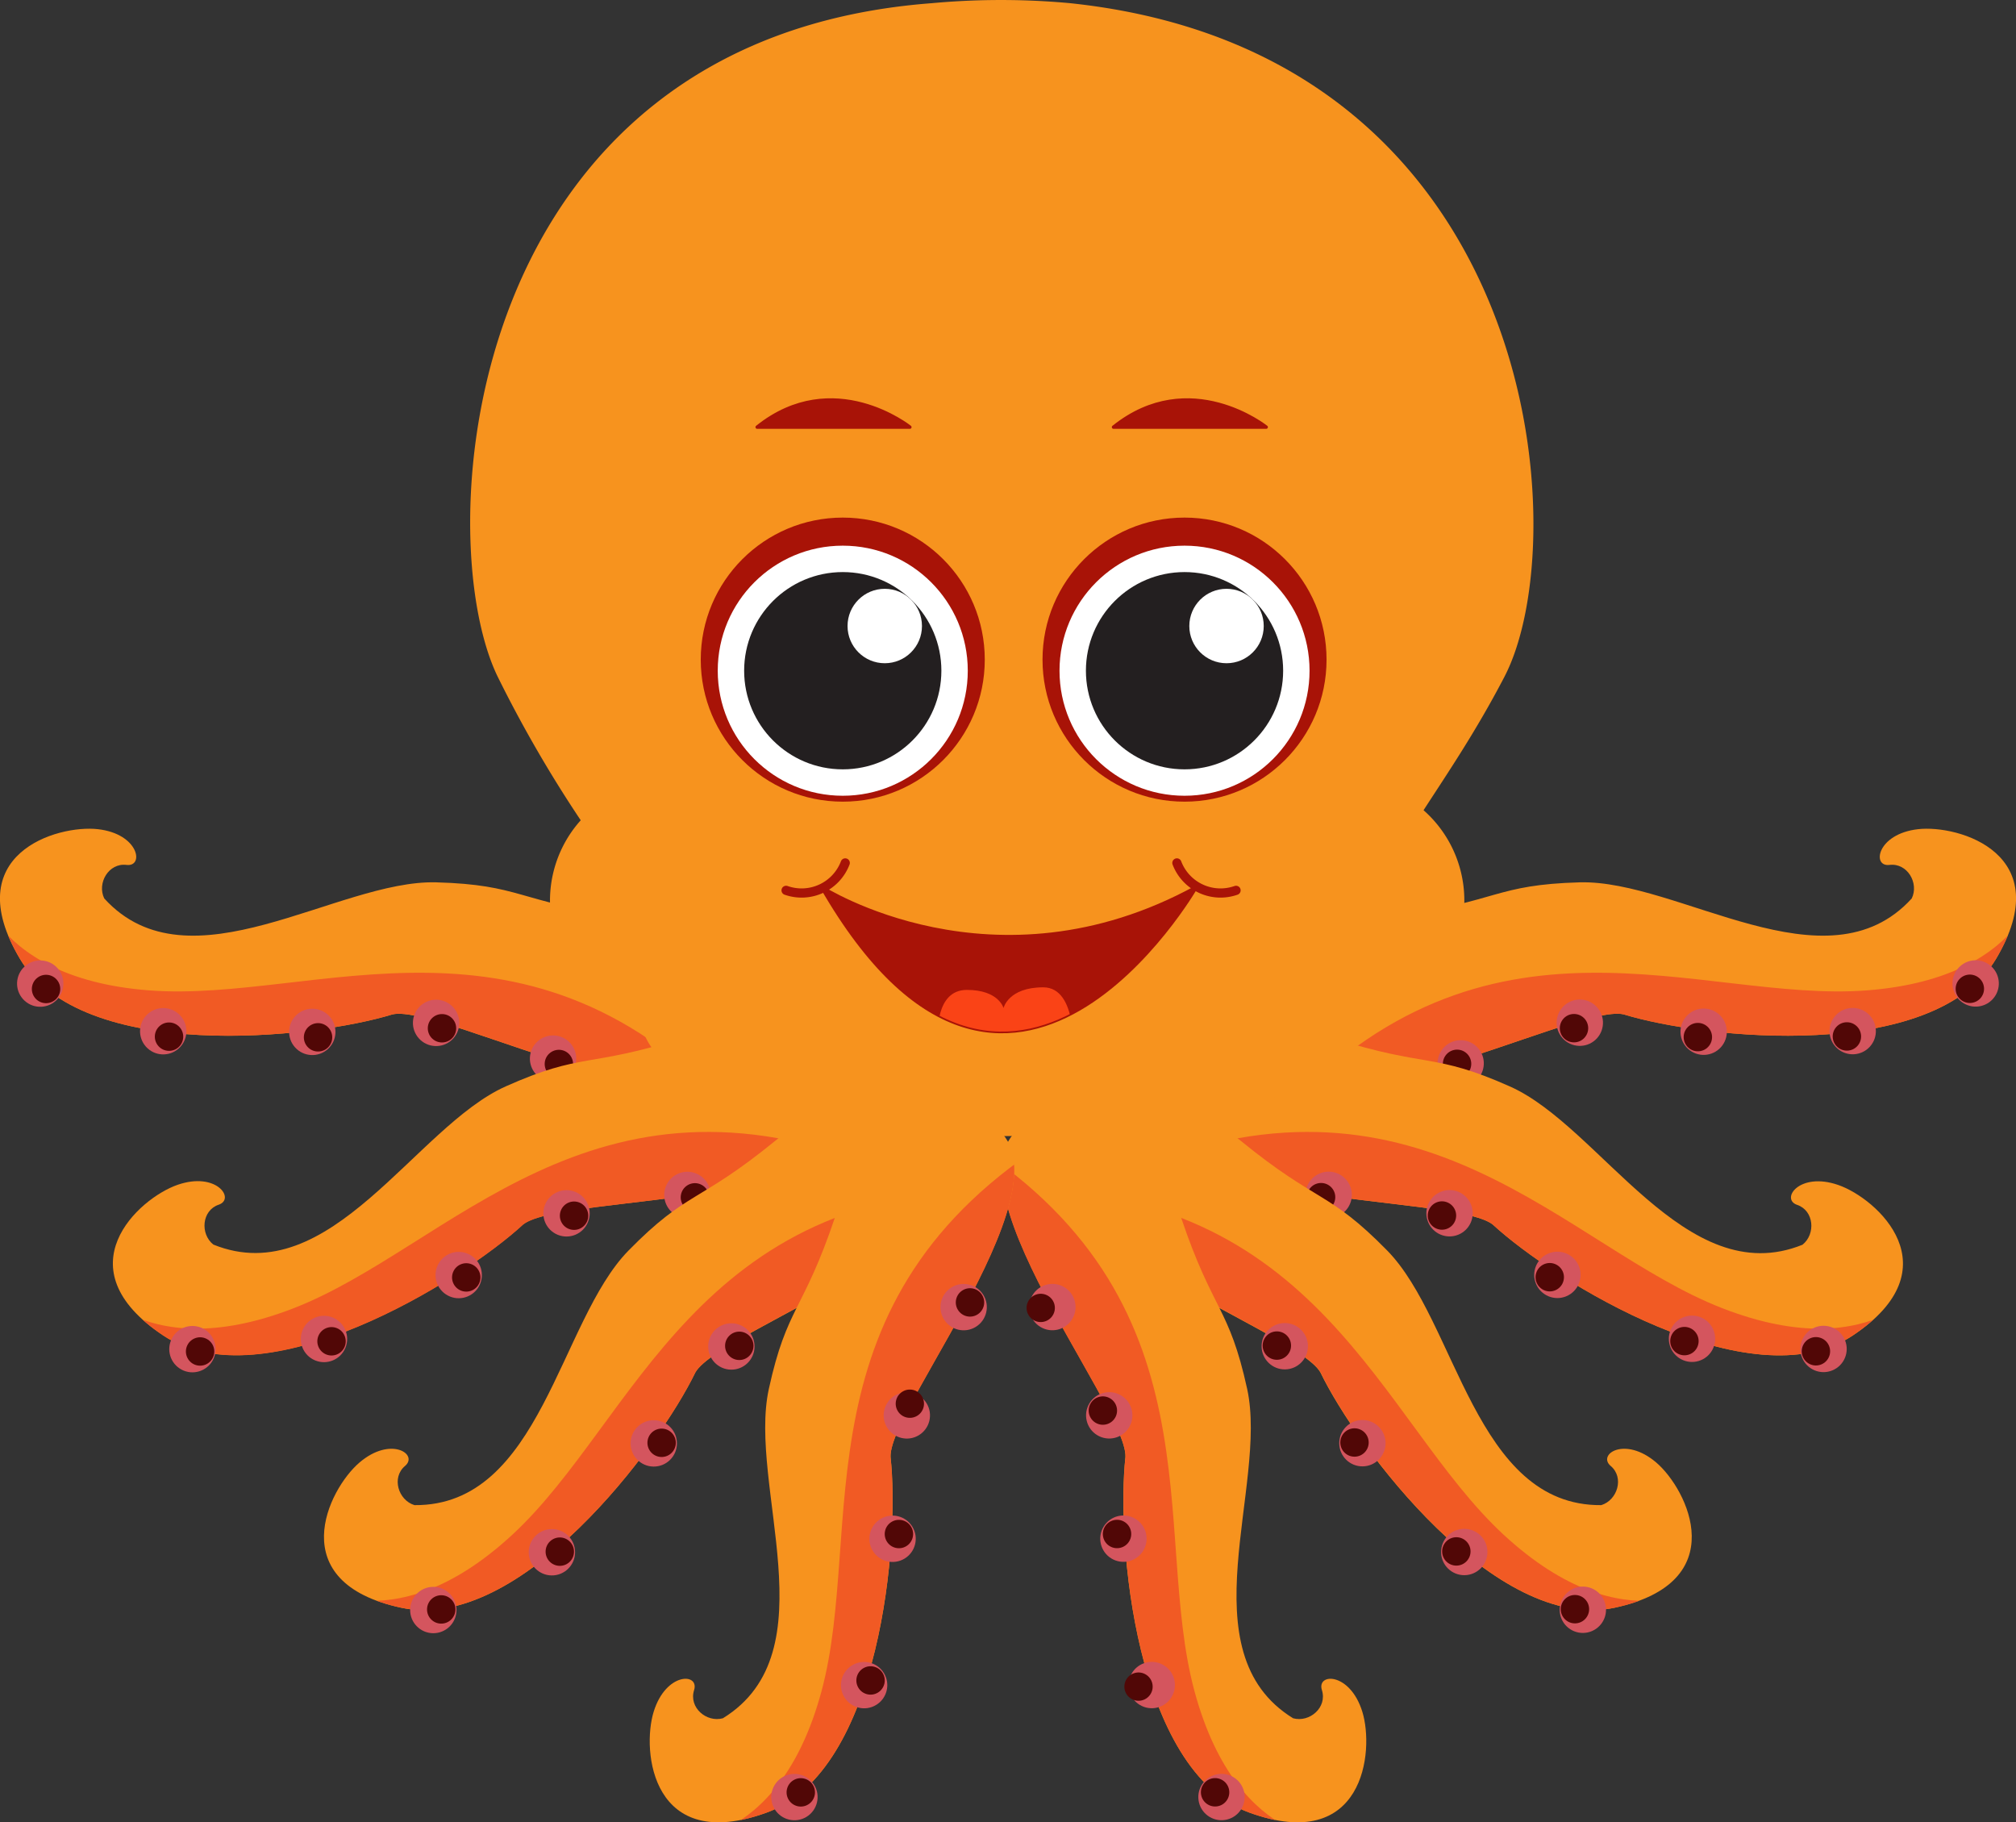 <svg xmlns="http://www.w3.org/2000/svg" xmlns:xlink="http://www.w3.org/1999/xlink" viewBox="0 0 374.92 338.8"><rect x="0" y="0" width="374.92" height="338.8" fill="#333333" stroke="none"/><defs><style>.cls-1,.cls-18{fill:none;}.cls-2{fill:#f7931e;}.cls-3{clip-path:url(#clip-path);}.cls-4{fill:#f15a24;}.cls-5{fill:#d4555e;}.cls-6{fill:#510706;}.cls-7{clip-path:url(#clip-path-2);}.cls-8{clip-path:url(#clip-path-3);}.cls-9{clip-path:url(#clip-path-4);}.cls-10{clip-path:url(#clip-path-5);}.cls-11{clip-path:url(#clip-path-6);}.cls-12{clip-path:url(#clip-path-7);}.cls-13{clip-path:url(#clip-path-8);}.cls-14,.cls-17{fill:#a81307;}.cls-15{fill:#fff;}.cls-16{fill:#231f20;}.cls-17,.cls-18{stroke:#a81307;stroke-linecap:round;stroke-linejoin:round;}.cls-17{stroke-width:0.63px;}.cls-18{stroke-width:1.71px;}.cls-19{clip-path:url(#clip-path-9);}.cls-20{fill:#fa4316;}</style><clipPath id="clip-path"><path class="cls-1" d="M355.52,167.07c1.39-2.85-.82-6.65-4.14-6.24s-2.34-5.76,5.29-6.64,26.1,4.64,14.54,24.09-54.41,14.9-69.28,10.33c-9.4-2.16-62.49,27.23-64.75,4.13,0,0,4.63-20,23-22.55"/></clipPath><clipPath id="clip-path-2"><path class="cls-1" d="M335.21,231.44c2.49-2,2.14-6.35-1-7.41s.38-6.21,7.64-3.7,21.53,15.47,2.69,28-55.5-10.09-66.93-20.64c-7.54-6-68.12-2.46-60.17-24.27,0,0,12.82-16,30.48-10.39"/></clipPath><clipPath id="clip-path-3"><path class="cls-1" d="M297.83,279.86c3-.91,4.32-5.12,1.76-7.28s2.63-5.63,8.47-.64,14.35,22.29-7.78,27-47.92-29.76-54.69-43.77c-4.81-8.36-62.46-27.29-47.06-44.66,0,0,17.81-10.2,32.17,1.52"/></clipPath><clipPath id="clip-path-4"><path class="cls-1" d="M240.49,319.5c3.06.84,6.38-2,5.36-5.23s5.22-3.37,7.51,4,.3,26.51-21,18.77-24.77-50.68-23.05-66.14c.37-9.63-38.39-56.32-16.12-62.85,0,0,20.51.83,26.43,18.39"/></clipPath><clipPath id="clip-path-5"><path class="cls-1" d="M19.4,167.07c-1.39-2.85.82-6.65,4.14-6.24s2.34-5.76-5.29-6.64-26.1,4.64-14.54,24.09S58.12,193.18,73,188.61c9.4-2.16,62.49,27.23,64.75,4.13,0,0-4.63-20-23-22.55"/></clipPath><clipPath id="clip-path-6"><path class="cls-1" d="M39.7,231.44c-2.49-2-2.14-6.35,1-7.41s-.38-6.21-7.64-3.7-21.53,15.47-2.69,28,55.5-10.09,66.93-20.64c7.54-6,68.12-2.46,60.17-24.27,0,0-12.82-16-30.48-10.39"/></clipPath><clipPath id="clip-path-7"><path class="cls-1" d="M77.09,279.86c-3-.91-4.32-5.12-1.76-7.28s-2.63-5.63-8.47-.64-14.35,22.29,7.78,27,47.92-29.76,54.69-43.77c4.81-8.36,62.46-27.29,47.06-44.66,0,0-17.81-10.2-32.17,1.52"/></clipPath><clipPath id="clip-path-8"><path class="cls-1" d="M134.43,319.5c-3.06.84-6.38-2-5.36-5.23s-5.22-3.37-7.51,4-.3,26.51,21,18.77,24.77-50.68,23.05-66.14c-.37-9.63,38.39-56.32,16.12-62.85,0,0-20.51.83-26.43,18.39"/></clipPath><clipPath id="clip-path-9"><path class="cls-1" d="M152.85,165s31.95,20.59,69.57,0C222.42,165,187.64,225.33,152.85,165Z"/></clipPath></defs><title>17_octopus_shorter_legs</title><g id="character"><path class="cls-2" d="M237.18,192.75s4.63-20,23-22.55,17.89-5.7,33.6-6.14c18.39-.51,45.92,20.37,61.75,3,1.39-2.85-.82-6.65-4.14-6.24s-2.34-5.76,5.29-6.64,26.1,4.64,14.54,24.09-54.41,14.9-69.28,10.33C292.53,186.46,239.44,215.85,237.18,192.75Z"/><g class="cls-3"><path class="cls-4" d="M379.8,161.58s-1.47,20.19-32.64,22.57-70.56-18.94-109.41,23.53c0,0,55.07-7.65,57.73-9.2S379.51,212.62,379.8,161.58Z"/></g><circle class="cls-5" cx="367.43" cy="182.88" r="4.31" transform="translate(-14.4 333.41) rotate(-47.98)"/><circle class="cls-6" cx="366.35" cy="183.88" r="2.64" transform="translate(-15.5 332.93) rotate(-47.98)"/><circle class="cls-5" cx="344.56" cy="191.74" r="4.31" transform="translate(-28.54 319.35) rotate(-47.98)"/><circle class="cls-6" cx="343.48" cy="192.74" r="2.64" transform="translate(-29.64 318.87) rotate(-47.98)"/><circle class="cls-5" cx="316.84" cy="191.86" r="4.31" transform="translate(-37.79 298.79) rotate(-47.98)"/><circle class="cls-6" cx="315.76" cy="192.86" r="2.64" transform="translate(-38.89 298.32) rotate(-47.98)"/><circle class="cls-5" cx="293.81" cy="190.18" r="4.31" transform="translate(-44.16 281.13) rotate(-47.98)"/><circle class="cls-6" cx="292.72" cy="191.19" r="2.64" transform="translate(-45.26 280.66) rotate(-47.98)"/><circle class="cls-5" cx="272.06" cy="196.82" r="4.31" transform="matrix(0.67, -0.74, 0.74, 0.67, -56.28, 267.17)"/><circle class="cls-6" cx="270.98" cy="197.82" r="2.64" transform="translate(-57.38 266.7) rotate(-47.98)"/><path class="cls-2" d="M217.41,203.42s12.82-16,30.48-10.39,18.6,2.6,32.95,9c16.8,7.49,32.59,38.22,54.38,29.41,2.49-2,2.14-6.35-1-7.41s.38-6.21,7.64-3.7,21.53,15.47,2.69,28-55.5-10.09-66.93-20.64C270,221.68,209.46,225.23,217.41,203.42Z"/><g class="cls-7"><path class="cls-4" d="M359.48,237s-10.05,17.57-39.19,6.24-55.43-47.59-108.83-26.09c0,0,53,16.91,56,16.67S337.15,282.89,359.48,237Z"/></g><circle class="cls-5" cx="339.12" cy="250.84" r="4.31" transform="translate(-69.92 147.85) rotate(-22.36)"/><circle class="cls-6" cx="337.71" cy="251.28" r="2.64" transform="translate(-70.2 147.34) rotate(-22.36)"/><circle class="cls-5" cx="314.66" cy="248.95" r="4.31" transform="translate(-71.04 138.4) rotate(-22.36)"/><circle class="cls-6" cx="313.25" cy="249.38" r="2.64" transform="translate(-71.31 137.9) rotate(-22.36)"/><circle class="cls-5" cx="289.62" cy="237.07" r="4.31" transform="translate(-68.4 127.98) rotate(-22.36)"/><circle class="cls-6" cx="288.21" cy="237.5" r="2.64" transform="translate(-68.68 127.48) rotate(-22.36)"/><circle class="cls-5" cx="269.57" cy="225.6" r="4.31" transform="translate(-65.55 119.5) rotate(-22.36)"/><circle class="cls-6" cx="268.16" cy="226.03" r="2.64" transform="translate(-65.82 118.99) rotate(-22.36)"/><circle class="cls-5" cx="247.09" cy="222.18" r="4.31" transform="translate(-65.94 110.69) rotate(-22.36)"/><circle class="cls-6" cx="245.68" cy="222.61" r="2.64" transform="translate(-66.21 110.19) rotate(-22.36)"/><path class="cls-2" d="M198.53,210.56s17.81-10.2,32.17,1.52S247,221.32,258,232.54c12.88,13.14,16.29,47.52,39.79,47.32,3-.91,4.32-5.12,1.76-7.28s2.63-5.63,8.47-.64,14.35,22.29-7.78,27-47.92-29.76-54.69-43.77C240.78,246.86,183.13,227.93,198.53,210.56Z"/><g class="cls-8"><path class="cls-4" d="M318.36,293.92s-15.8,12.65-38.75-8.58S245.52,220.73,188,221.13c0,0,43.06,35.17,46,36.07S280.75,328.42,318.36,293.92Z"/></g><circle class="cls-5" cx="294.34" cy="299.34" r="4.31" transform="translate(-4.28 4.27) rotate(-0.83)"/><circle class="cls-6" cx="292.87" cy="299.23" r="2.64" transform="translate(-4.28 4.25) rotate(-0.83)"/><circle class="cls-5" cx="272.29" cy="288.6" r="4.31" transform="translate(-4.13 3.95) rotate(-0.83)"/><circle class="cls-6" cx="270.82" cy="288.49" r="2.64" transform="translate(-4.13 3.93) rotate(-0.83)"/><circle class="cls-5" cx="253.35" cy="268.36" r="4.31" transform="translate(-3.84 3.68) rotate(-0.83)"/><circle class="cls-6" cx="251.88" cy="268.24" r="2.64" transform="translate(-3.84 3.65) rotate(-0.83)"/><circle class="cls-5" cx="238.91" cy="250.33" r="4.31" transform="translate(-3.58 3.47) rotate(-0.83)"/><circle class="cls-6" cx="237.44" cy="250.22" r="2.64" transform="translate(-3.58 3.44) rotate(-0.83)"/><circle class="cls-5" cx="219.26" cy="238.9" r="4.31" transform="translate(-3.42 3.18) rotate(-0.83)"/><circle class="cls-6" cx="217.79" cy="238.79" r="2.64" transform="translate(-3.42 3.16) rotate(-0.83)"/><path class="cls-2" d="M193.22,208s20.51.83,26.43,18.39,8.93,16.52,12.29,31.87c3.93,18-11.46,48.91,8.54,61.23,3.06.84,6.38-2,5.36-5.23s5.22-3.37,7.51,4,.3,26.51-21,18.77-24.77-50.68-23.05-66.14C209.71,261.22,170.94,214.53,193.22,208Z"/><g class="cls-9"><path class="cls-4" d="M250.4,342.32s-20.11,2.32-28.26-27.87,5.47-72.85-43.49-103.12c0,0,17.77,52.68,19.79,55S200.19,351.55,250.4,342.32Z"/></g><circle class="cls-5" cx="227.17" cy="334.14" r="4.31" transform="translate(-176.36 354.72) rotate(-58.71)"/><circle class="cls-6" cx="225.98" cy="333.26" r="2.64" transform="translate(-176.18 353.28) rotate(-58.71)"/><circle class="cls-5" cx="214.2" cy="313.32" r="4.31" transform="translate(-164.8 333.63) rotate(-58.71)"/><circle class="cls-6" cx="213.02" cy="312.45" r="2.64" transform="matrix(0.52, -0.85, 0.85, 0.52, -164.62, 332.2)"/><circle class="cls-5" cx="208.93" cy="286.11" r="4.31" transform="translate(-144.08 316.04) rotate(-58.71)"/><circle class="cls-6" cx="207.74" cy="285.23" r="2.64" transform="translate(-143.9 314.61) rotate(-58.71)"/><circle class="cls-5" cx="206.28" cy="263.17" r="4.31" transform="translate(-125.74 302.76) rotate(-58.71)"/><circle class="cls-6" cx="205.1" cy="262.29" r="2.64" transform="translate(-125.56 301.32) rotate(-58.71)"/><circle class="cls-5" cx="195.71" cy="243.04" r="4.31" transform="translate(-113.62 284.05) rotate(-58.71)"/><circle class="cls-6" cx="194.52" cy="242.16" r="2.64" transform="matrix(0.52, -0.85, 0.85, 0.52, -113.44, 282.61)"/><path class="cls-2" d="M137.74,192.75s-4.63-20-23-22.55-17.89-5.7-33.6-6.14c-18.39-.51-45.92,20.37-61.75,3-1.39-2.85.82-6.65,4.14-6.24s2.34-5.76-5.29-6.64-26.1,4.64-14.54,24.09S58.12,193.18,73,188.61C82.39,186.46,135.47,215.85,137.74,192.75Z"/><g class="cls-10"><path class="cls-4" d="M-4.88,161.58s1.47,20.19,32.64,22.57,70.56-18.94,109.41,23.53c0,0-55.07-7.65-57.73-9.2S-4.59,212.62-4.88,161.58Z"/></g><circle class="cls-5" cx="7.49" cy="182.88" r="4.31" transform="translate(-120.5 52.04) rotate(-42.02)"/><circle class="cls-6" cx="8.57" cy="183.88" r="2.64" transform="translate(-120.89 53.02) rotate(-42.02)"/><circle class="cls-5" cx="30.36" cy="191.74" r="4.31" transform="translate(-120.55 69.62) rotate(-42.02)"/><circle class="cls-6" cx="31.44" cy="192.74" r="2.64" transform="translate(-120.94 70.61) rotate(-42.02)"/><circle class="cls-5" cx="58.08" cy="191.86" r="4.31" transform="translate(-113.5 88.21) rotate(-42.02)"/><circle class="cls-6" cx="59.16" cy="192.86" r="2.64" transform="translate(-113.9 89.2) rotate(-42.02)"/><circle class="cls-5" cx="81.11" cy="190.18" r="4.31" transform="translate(-106.46 103.2) rotate(-42.02)"/><circle class="cls-6" cx="82.2" cy="191.19" r="2.64" transform="translate(-106.85 104.18) rotate(-42.02)"/><circle class="cls-5" cx="102.86" cy="196.82" r="4.31" transform="translate(-105.31 119.47) rotate(-42.02)"/><circle class="cls-6" cx="103.94" cy="197.82" r="2.64" transform="translate(-105.7 120.45) rotate(-42.02)"/><path class="cls-2" d="M157.51,203.42S144.69,187.4,127,193s-18.6,2.6-32.95,9c-16.8,7.49-32.59,38.22-54.38,29.41-2.49-2-2.14-6.35,1-7.41s-.38-6.21-7.64-3.7-21.53,15.47-2.69,28,55.5-10.09,66.93-20.64C104.88,221.68,165.46,225.23,157.51,203.42Z"/><g class="cls-11"><path class="cls-4" d="M15.44,237s10.05,17.57,39.19,6.24,55.43-47.59,108.83-26.09c0,0-53,16.91-56,16.67S37.77,282.89,15.44,237Z"/></g><circle class="cls-5" cx="35.8" cy="250.84" r="4.31" transform="translate(-209.81 188.54) rotate(-67.64)"/><circle class="cls-6" cx="37.21" cy="251.28" r="2.64" transform="translate(-209.33 190.11) rotate(-67.64)"/><circle class="cls-5" cx="60.25" cy="248.95" r="4.31" transform="translate(-192.9 209.98) rotate(-67.64)"/><circle class="cls-6" cx="61.66" cy="249.38" r="2.64" transform="translate(-192.43 211.55) rotate(-67.64)"/><circle class="cls-5" cx="85.3" cy="237.07" r="4.31" transform="translate(-166.39 225.78) rotate(-67.64)"/><circle class="cls-6" cx="86.71" cy="237.5" r="2.64" transform="translate(-165.92 227.36) rotate(-67.64)"/><circle class="cls-5" cx="105.35" cy="225.6" r="4.31" transform="translate(-143.36 237.21) rotate(-67.64)"/><circle class="cls-6" cx="106.76" cy="226.03" r="2.64" transform="translate(-142.89 238.79) rotate(-67.64)"/><circle class="cls-5" cx="127.83" cy="222.18" r="4.31" transform="translate(-126.27 255.88) rotate(-67.64)"/><circle class="cls-6" cx="129.23" cy="222.61" r="2.64" transform="translate(-125.8 257.46) rotate(-67.64)"/><path class="cls-2" d="M176.39,210.56s-17.81-10.2-32.17,1.52-16.35,9.24-27.35,20.46c-12.88,13.14-16.29,47.52-39.79,47.32-3-.91-4.32-5.12-1.76-7.28s-2.63-5.63-8.47-.64-14.35,22.29,7.78,27,47.92-29.76,54.69-43.77C134.14,246.86,191.79,227.93,176.39,210.56Z"/><g class="cls-12"><path class="cls-4" d="M56.55,293.92s15.8,12.65,38.75-8.58S129.4,220.73,187,221.13c0,0-43.06,35.17-46,36.07S94.17,328.42,56.55,293.92Z"/></g><circle class="cls-5" cx="80.58" cy="299.34" r="4.31" transform="translate(-219.89 375.6) rotate(-89.17)"/><circle class="cls-6" cx="82.05" cy="299.23" r="2.64" transform="translate(-218.33 376.96) rotate(-89.17)"/><circle class="cls-5" cx="102.63" cy="288.6" r="4.31" transform="translate(-187.42 387.06) rotate(-89.17)"/><circle class="cls-6" cx="104.1" cy="288.49" r="2.64" transform="translate(-185.86 388.42) rotate(-89.17)"/><circle class="cls-5" cx="121.57" cy="268.36" r="4.31" transform="translate(-148.51 386.05) rotate(-89.17)"/><circle class="cls-6" cx="123.04" cy="268.24" r="2.64" transform="translate(-146.95 387.41) rotate(-89.17)"/><circle class="cls-5" cx="136" cy="250.33" r="4.31" transform="translate(-116.26 382.72) rotate(-89.17)"/><circle class="cls-6" cx="137.48" cy="250.22" r="2.64" transform="translate(-114.7 384.08) rotate(-89.17)"/><circle class="cls-5" cx="155.66" cy="238.9" r="4.31" transform="translate(-85.46 391.1) rotate(-89.17)"/><circle class="cls-6" cx="157.13" cy="238.79" r="2.64" transform="translate(-83.9 392.46) rotate(-89.17)"/><path class="cls-2" d="M181.7,208s-20.51.83-26.43,18.39-8.93,16.52-12.29,31.87c-3.93,18,11.46,48.91-8.54,61.23-3.06.84-6.38-2-5.36-5.23s-5.22-3.37-7.51,4-.3,26.51,21,18.77,24.77-50.68,23.05-66.14C165.21,261.22,204,214.53,181.7,208Z"/><g class="cls-13"><path class="cls-4" d="M124.52,342.32s20.11,2.32,28.26-27.87-5.47-72.85,43.49-103.12c0,0-17.77,52.68-19.79,55S174.72,351.55,124.52,342.32Z"/></g><circle class="cls-5" cx="147.75" cy="334.14" r="4.31" transform="translate(-152.06 125.34) rotate(-31.29)"/><circle class="cls-6" cx="148.93" cy="333.26" r="2.64" transform="translate(-151.43 125.83) rotate(-31.29)"/><circle class="cls-5" cx="160.71" cy="313.32" r="4.31" transform="translate(-139.36 129.05) rotate(-31.29)"/><circle class="cls-6" cx="161.9" cy="312.45" r="2.64" transform="translate(-138.73 129.54) rotate(-31.29)"/><circle class="cls-5" cx="165.99" cy="286.11" r="4.31" transform="translate(-124.45 127.83) rotate(-31.29)"/><circle class="cls-6" cx="167.18" cy="285.23" r="2.64" transform="translate(-123.83 128.32) rotate(-31.29)"/><circle class="cls-5" cx="168.64" cy="263.17" r="4.31" transform="translate(-112.15 125.87) rotate(-31.29)"/><circle class="cls-6" cx="169.82" cy="262.29" r="2.64" transform="matrix(0.85, -0.52, 0.52, 0.85, -111.53, 126.36)"/><circle class="cls-5" cx="179.21" cy="243.04" r="4.31" transform="translate(-100.16 128.43) rotate(-31.29)"/><circle class="cls-6" cx="180.39" cy="242.16" r="2.64" transform="translate(-99.53 128.92) rotate(-31.29)"/><path class="cls-2" d="M199,.59a140.64,140.64,0,0,0-25.69,0C85.59,7.22,79.71,99.7,92.61,125.93A235.6,235.6,0,0,0,108,152.52a22.37,22.37,0,0,0,11,36.58c1.75,16.15,35.89,21.16,59.83,22,2.14.09,4.62.14,7.34.14s5.19,0,7.34-.14c23.71-.84,57.41-5.77,59.77-21.54a22.37,22.37,0,0,0,11.46-38.91c4.45-6.88,9.72-14.6,15-24.73C293.31,100.1,286.63,9.84,199,.59Z"/><circle class="cls-14" cx="156.73" cy="122.65" r="26.41"/><circle class="cls-15" cx="156.73" cy="124.71" r="23.25"/><circle class="cls-16" cx="156.73" cy="124.71" r="18.34"/><circle class="cls-15" cx="164.54" cy="116.4" r="6.92"/><circle class="cls-14" cx="220.29" cy="122.65" r="26.41"/><circle class="cls-15" cx="220.29" cy="124.71" r="23.25"/><circle class="cls-16" cx="220.29" cy="124.71" r="18.34"/><circle class="cls-15" cx="228.1" cy="116.4" r="6.92"/><path class="cls-17" d="M152.85,165s31.95,20.59,69.57,0C222.42,165,187.64,225.33,152.85,165Z"/><path class="cls-18" d="M146.19,165.55a8.68,8.68,0,0,0,11-5.1"/><path class="cls-18" d="M229.87,165.55a8.68,8.68,0,0,1-11-5.1"/><g class="cls-19"><path class="cls-20" d="M174.43,192.49s-.56-8.43,5.38-8.43,6.82,3.37,6.82,3.37.88-3.85,7.38-3.85,5.54,12.36,5.54,12.36Z"/></g><path class="cls-17" d="M140.81,79.42h28.4S155,68.06,140.81,79.42Z"/><path class="cls-17" d="M207.08,79.42h28.4S221.28,68.06,207.08,79.42Z"/></g></svg>